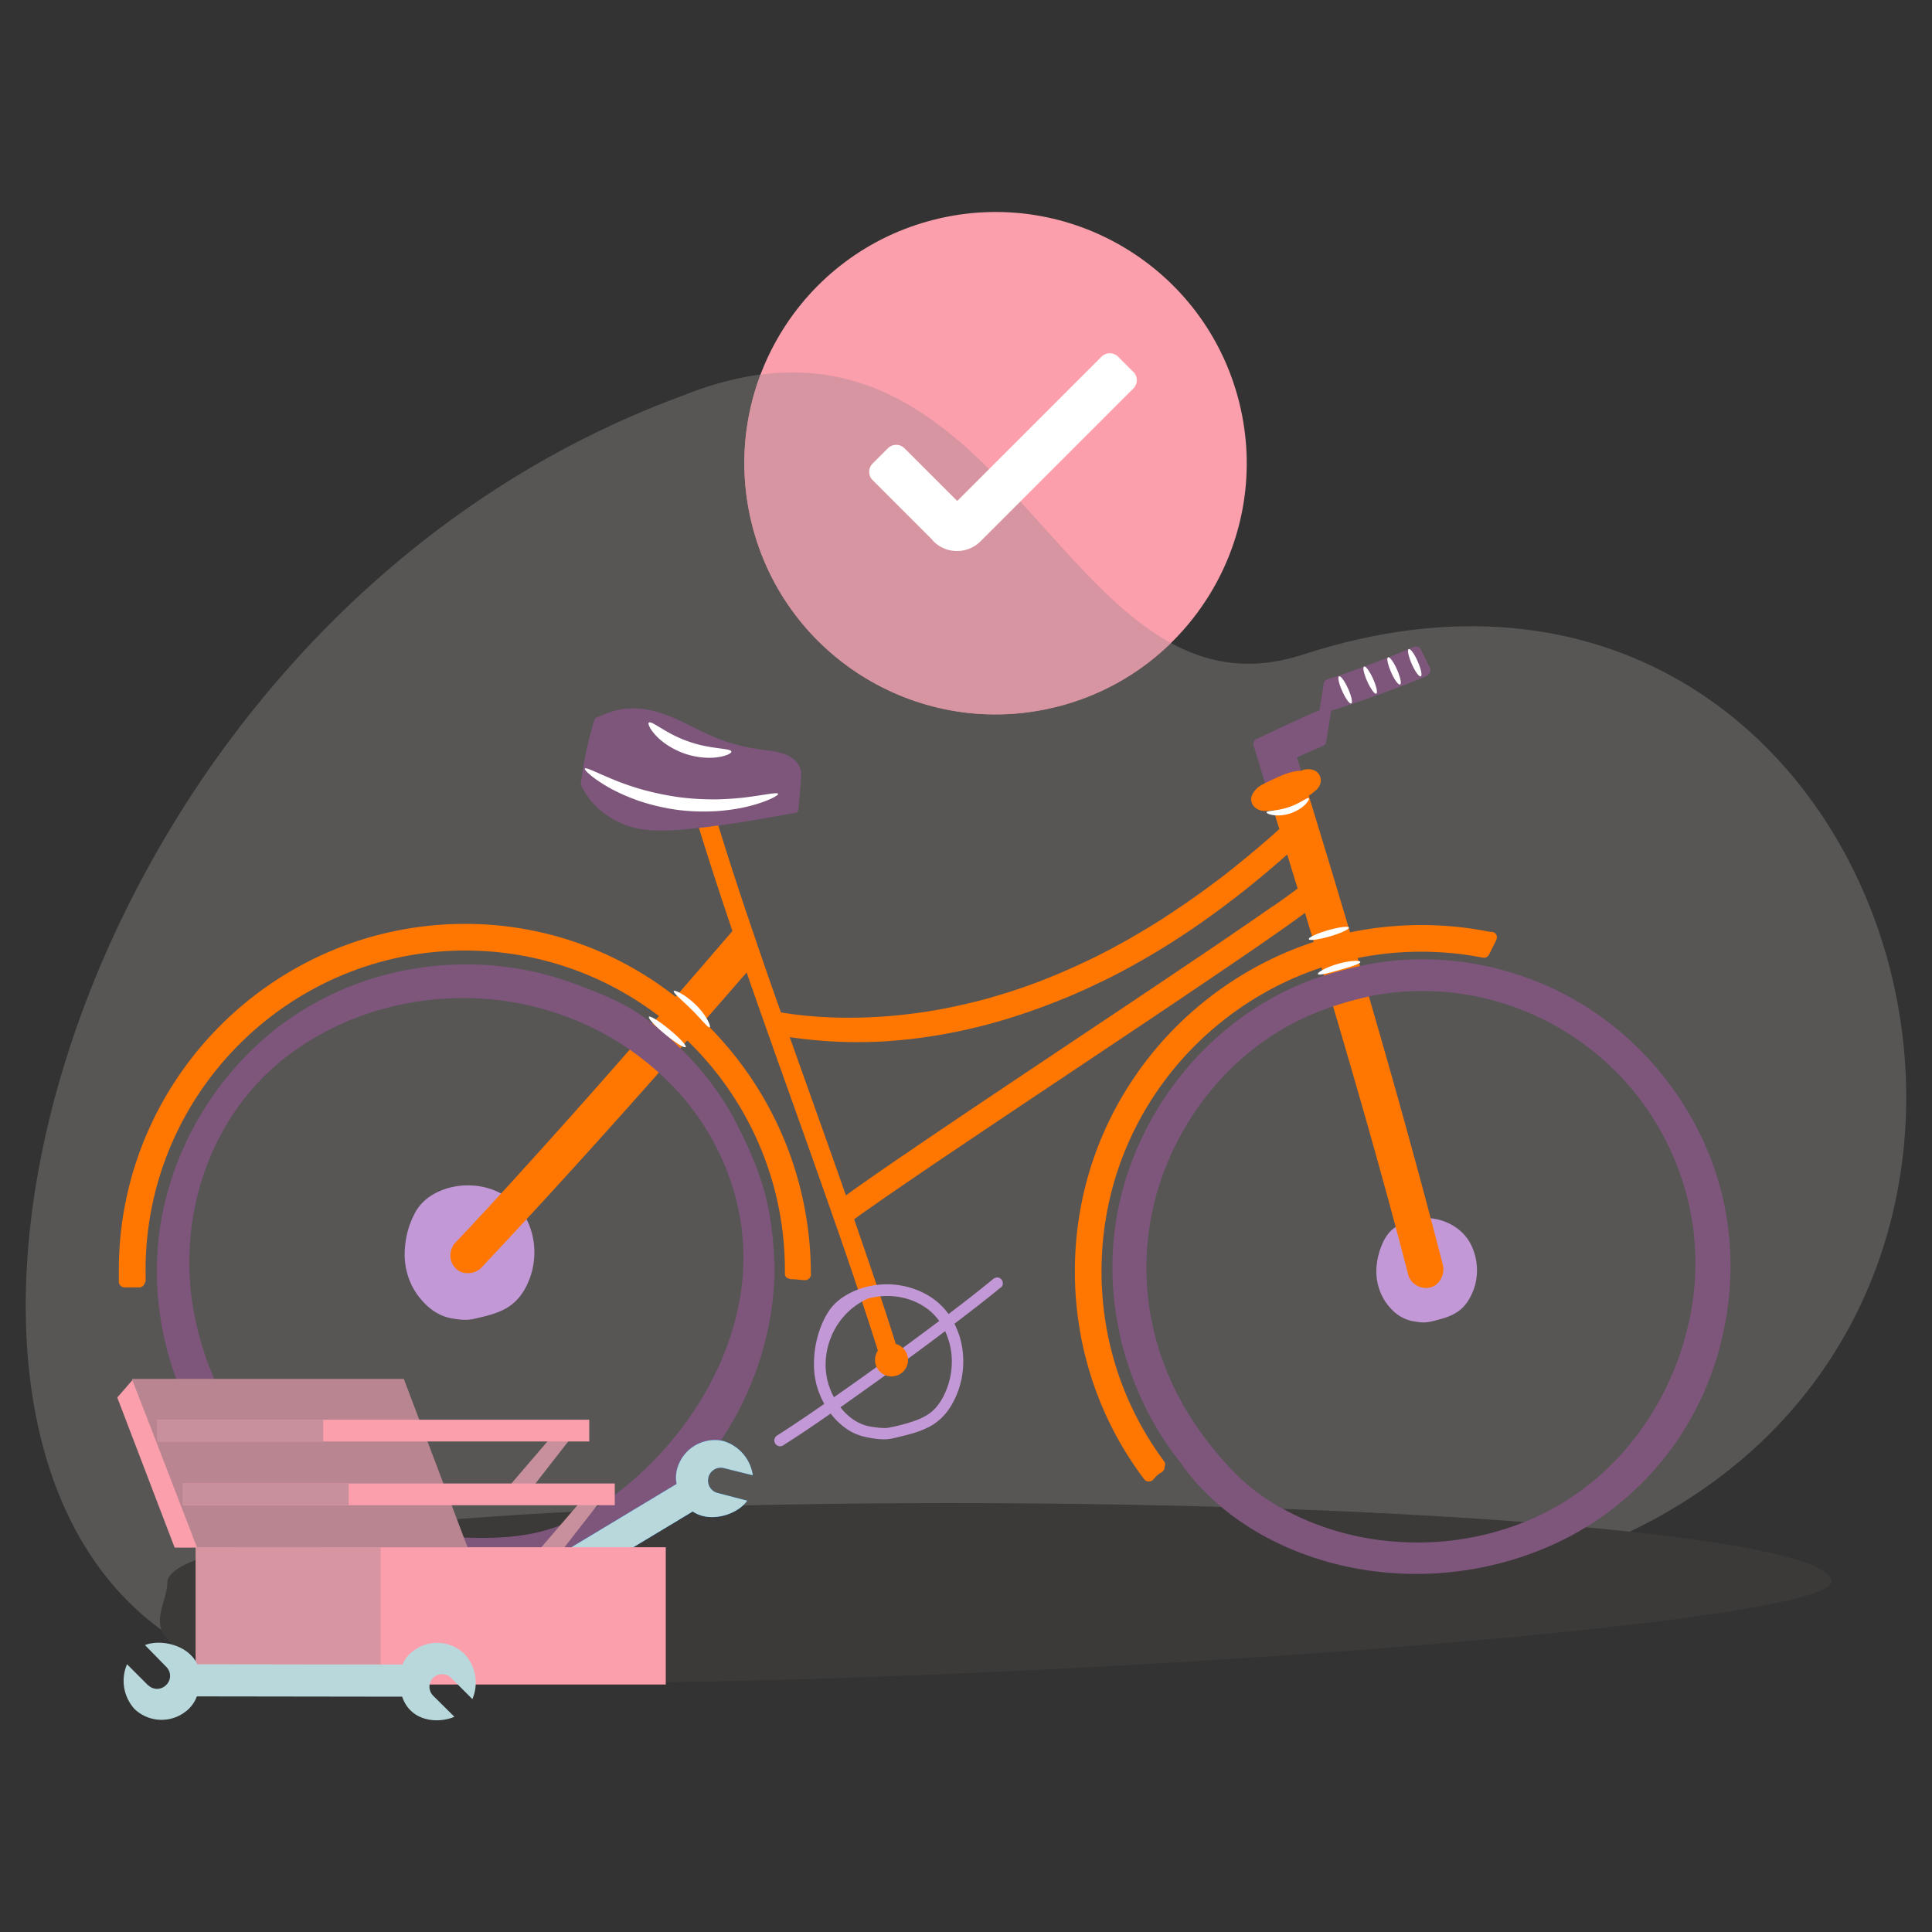 <svg xmlns="http://www.w3.org/2000/svg" viewBox="0 0 200 200"><rect x="0" y="0" width="200" height="200" fill="#333333" stroke="none"/><defs><style>.cls-1{fill:#f70}.cls-3,.cls-4{isolation:isolate;fill:#c8909c}.cls-6{fill:#b8d8dc}.cls-8{fill:#fff}.cls-4{opacity:.71}.cls-9{fill:#fc9fac}.cls-11{fill:#7e567c}.cls-13{fill:#c398d7}</style></defs><path d="M163.47 160.79c60.11-22.4 33.73-113.33-28.58-93.03-25.43 8.28-30.2-40.63-64.49-26.7C8.22 64.08-14.79 145.87 16.71 168.73c17.59 12.76 50.4-2.39 86.71-3 43.66-.74 48.63-.69 60.06-4.94z" style="fill:#575655" id="BG_Strong"/><g id="Illustrations"><path d="M17.32 163.83c0 4.48-9.8 10.4 40.61 10.4s131.65-6.03 131.65-10.51-40.87-8.12-91.28-8.12-80.98 3.75-80.98 8.23z" style="fill:#3b3a39"/><path class="cls-11" d="M148.06 69.21c-.04-.13-.12-.26-.18-.38l-.27-.54c-.18-.36-.35-.71-.53-1.07-.14-.28-.56-.38-.82-.21h-.03c-.18.08-.37.17-.56.25-.1.04-.19.08-.29.12-.02 0-.08.03-.1.04-.07.03-.14.06-.2.08-.57.24-1.14.47-1.72.69-1.27.5-2.54.98-3.83 1.43-.61.22-1.23.43-1.85.62-.05.02-.09.04-.14.06-.23.04-.46.19-.5.43-.15.93-.3 1.86-.44 2.79-.04 0-.07.02-.11.04-2.15.93-4.27 1.93-6.39 2.93 0 0-.02 0-.03.01h-.02c-.13.07-.21.19-.26.32 0 .02-.01.03-.02.05a.58.58 0 0 0 0 .32c.42 1.34.83 2.69 1.24 4.03.1.31.42.51.74.42.31-.08.52-.43.42-.74v-.03l1.44-.49c.11.29.42.49.73.39.3-.1.52-.42.42-.74-.17-.54-.33-1.08-.5-1.63.91-.41 1.82-.82 2.74-1.21.08-.04.15-.1.2-.17.04-.06.07-.12.08-.19.18-1.1.35-2.2.52-3.29.06 0 .12 0 .19-.03 2.72-.85 5.42-1.83 8.08-2.87.56-.22 1.13-.44 1.67-.7.08-.04.14-.1.19-.17.14-.15.17-.41.12-.6z"/><path class="cls-13" d="M152.39 129.08c-.79-1.79-2.56-2.84-4.47-2.98-.33-.02-.6.29-.6.6 0 .35.28.58.6.6.16.01.32.03.47.06.15.94.38 2.62.43 2.86.07.33.45 1.32.36 1.68s-.85 1.05-1.49 1.1c-.64.04-1.2-.37-1.52-.98-.26-.47-.79-2.96-1.01-4.02.06-.04.13-.08.21-.13.27-.16.39-.55.21-.82-.18-.27-.53-.39-.82-.21-.33.2-.66.43-.92.72-.25.29-.46.61-.63.96-.4.82-.63 1.69-.71 2.6-.15 1.66.45 3.34 1.64 4.51.62.61 1.38 1.03 2.25 1.16.42.07.86.14 1.29.09.42-.05.83-.16 1.23-.27.78-.2 1.55-.47 2.18-.96.66-.51 1.09-1.24 1.4-2 .58-1.45.53-3.13-.1-4.56zM54.41 126.04c-.37-.68-1.41-.07-1.04.61.02.05.05.09.07.14-.98.95-3.22 3.15-3.57 3.52-.44.47-1.42 1.04-1.83.83s-1.12-1.27-.6-1.94c.52-.67 3.28-3.53 3.36-3.61.05-.05.35-.54.59-.93.06.03.12.06.17.1.67.4 1.27-.64.61-1.04-1.56-.94-3.46-1.22-5.24-.86-.86.17-1.71.51-2.43 1a4.85 4.85 0 0 0-1.66 1.93c-.53 1.05-.83 2.2-.92 3.37-.16 1.75.3 3.55 1.36 4.97.7.93 1.55 1.7 2.65 2.12.52.2 1.06.27 1.61.34.59.07 1.12.04 1.7-.1 1.03-.24 2.08-.48 3.02-.98.98-.52 1.7-1.33 2.2-2.31 1.14-2.22 1.16-4.95-.04-7.15z"/><path class="cls-1" d="M83.94 131.92c0-9.61-3.72-18.69-10.46-25.56-6.78-6.91-15.77-10.72-25.32-10.72-19.77 0-35.86 16.09-35.86 35.86v1.19s0 .07.01.1c.06.27.29.48.59.48h1.51c.27 0 .52-.2.58-.46.06-.08.09-.19.09-.3 0-.34-.01-.68-.01-1.02 0-18.25 14.84-33.09 33.09-33.09s33.09 14.85 33.09 33.09v.37c0 .25.17.45.41.5.08.04.16.06.26.06.47 0 .94.09 1.42.1.15 0 .32-.07.43-.18a.38.38 0 0 0 .09-.13c.06-.08.1-.19.1-.3z"/><path class="cls-1" d="M149.36 130.92c-.81-3.14-1.64-6.28-2.49-9.42-.87-3.21-1.76-6.42-2.66-9.62a1197.046 1197.046 0 0 0-5.69-19.5c-.96-3.21-1.94-6.42-2.92-9.63-.04-.12-.08-.25-.11-.37.17-.12.35-.24.5-.39.49-.33.86-.86.7-1.49-.21-.83-1.14-1.02-1.85-.77-.06.02-.11.04-.16.06-1.02.02-2.04.48-2.94.91-.18.08-.37.18-.57.28-.46.19-.89.43-1.22.8-.31.35-.52.78-.39 1.25.12.43.51.74.92.86.44.12.92.04 1.35-.03.2.66.4 1.32.61 1.98-.03.02-.07.04-.1.07-.31.28-.61.55-.92.82-.11.1-.22.2-.34.29-.19.17-.39.34-.58.5l-.43.37c-.15.13-.31.26-.47.39-.17.14-.34.29-.51.43-.07.06-.14.12-.21.17-.47.38-.94.77-1.41 1.14-.03.03-.07.05-.1.08-.25.19-.49.39-.74.58-.06.04-.12.09-.17.13-.25.19-.5.38-.76.57l-.11.08c-.74.56-1.49 1.1-2.25 1.63-.14.1-.29.2-.43.3-.17.12-.34.23-.51.35-.19.13-.39.26-.58.39-.14.1-.29.19-.43.29-.27.18-.55.36-.82.54-.07.05-.14.09-.21.14l-1.05.66-.3.18c-.26.16-.52.31-.78.47-.13.08-.26.15-.39.23l-.72.42c-.13.08-.27.15-.4.23-.25.14-.51.28-.76.42l-.66.36c-.23.12-.46.25-.7.37-.22.11-.44.23-.66.34-.14.07-.27.14-.41.21-.25.12-.49.24-.74.36-.1.05-.2.09-.3.14-1.22.58-2.46 1.13-3.71 1.64-.08.03-.17.07-.25.1-.28.11-.56.22-.83.33-.1.04-.19.07-.29.11-.81.3-1.62.59-2.44.86-.21.07-.43.14-.64.21l-.5.15c-.28.08-.56.17-.83.25-.14.04-.29.08-.43.13-.25.07-.5.14-.75.2-.21.06-.42.12-.64.17-.19.05-.38.09-.57.14-1.04.25-2.08.48-3.14.68l-.22.04c-.33.06-.66.11-.99.17-.12.02-.24.04-.37.06-.3.05-.61.09-.91.13l-.47.06c-.27.04-.55.07-.82.1-.21.02-.42.05-.62.07l-.95.09c-3.62.29-7.3.24-10.88-.31-.13-.02-.26-.04-.4-.07-.89-2.51-1.77-5.03-2.63-7.56-1.2-3.5-2.37-7.02-3.47-10.56l-.39-1.25c-.15-.49-.7-.52-.99-.27-.39-.36-1.18-.03-.99.59 1.08 3.52 2.23 7.01 3.41 10.5.01.04.03.09.04.13-3.73 4.34-7.48 8.67-11.25 12.98a915.91 915.91 0 0 1-11.38 12.75c-2.04 2.24-4.09 4.46-6.17 6.66a.62.62 0 0 0-.14.23s-.01.02-.02.03c-.34.63-.32 1.47.12 2.05.23.31.51.53.89.64.33.1.67.09 1 .03.36-.07.73-.27.98-.54 3.67-3.9 7.29-7.84 10.88-11.81 3.7-4.09 7.36-8.22 11-12.36 1.86-2.12 3.71-4.24 5.56-6.37.77 2.22 1.55 4.44 2.34 6.66 1.33 3.77 2.68 7.52 4.02 11.29 1.29 3.65 2.58 7.29 3.84 10.95 1.18 3.44 2.34 6.9 3.43 10.38.13.4.25.8.37 1.2.19.6 1 .51 1.16.04.39.07.85-.24.7-.73-1.06-3.42-2.18-6.82-3.34-10.2-.46-1.35-.93-2.7-1.39-4.04.57-.42 1.15-.83 1.73-1.23 1.32-.93 2.65-1.84 3.98-2.75 1.65-1.13 3.3-2.25 4.96-3.36 1.88-1.27 3.76-2.53 5.64-3.79 2-1.34 4-2.67 6-4.01l6.06-4.05c1.92-1.29 3.84-2.57 5.75-3.86 1.72-1.16 3.44-2.32 5.15-3.49 1.42-.96 2.83-1.93 4.23-2.91 1.01-.7 2.01-1.41 3-2.14.06-.04.11-.08.17-.13.78 2.57 1.56 5.15 2.33 7.73.98 3.28 1.94 6.56 2.89 9.85.93 3.22 1.85 6.45 2.74 9.69.85 3.06 1.67 6.13 2.47 9.2.1.37.19.74.29 1.12.03.1.07.19.13.25v.02c.46.83 1.55 1.21 2.42.81.36-.16.67-.5.84-.86.21-.43.28-.9.16-1.37v.02zM131.77 93.8c-1.32.93-2.65 1.84-3.98 2.75-1.65 1.13-3.3 2.25-4.96 3.36-1.88 1.27-3.76 2.53-5.64 3.79-2 1.34-4 2.67-6 4.01l-6.06 4.05c-1.92 1.29-3.84 2.57-5.75 3.86-1.72 1.16-3.44 2.32-5.15 3.49-1.42.96-2.83 1.93-4.23 2.91-.82.57-1.63 1.14-2.43 1.73-.51-1.46-1.02-2.91-1.54-4.37-1.31-3.7-2.64-7.4-3.95-11.1-.11-.31-.22-.61-.33-.92 3.35.5 6.75.64 10.13.42 3.98-.27 7.92-1 11.75-2.12 2.08-.61 4.12-1.33 6.13-2.14.11-.05.22-.09.33-.13.02 0 .04-.02.06-.02.31-.13.63-.26.94-.4.09-.04.19-.08.28-.12.29-.13.59-.26.88-.39l.39-.18c.25-.12.5-.23.76-.36l.57-.27c.13-.06.26-.12.39-.19.07-.03.14-.07.21-.1s.14-.07.21-.1c0 0 .01 0 .02-.01 3.15-1.59 6.19-3.41 9.1-5.42 3.05-2.11 5.97-4.41 8.76-6.85.2-.17.39-.35.59-.52.36 1.17.72 2.34 1.08 3.52-.83.63-1.69 1.24-2.55 1.84z"/><path class="cls-1" d="M154.96 96.9a.638.638 0 0 0-.21-.31v-.03s-.04 0-.06-.01l-.02-.01a.614.614 0 0 0-.4-.07c-4.88-.99-10.04-.94-14.9.13l.12.52c-.85.18-1.66.4-2.48.65v-.05a.498.498 0 0 0-.63-.33c-7.13 2.24-13.52 6.78-18.01 12.8-4.64 6.22-7.1 13.63-7.1 21.42s2.49 15.35 7.2 21.55c.09.12.23.19.37.2s.02 0 .02 0h.08c.15 0 .33-.06.43-.18.17-.21.36-.4.57-.57.1-.07.21-.15.32-.21a.63.63 0 0 0 .28-.36c.02-.07.02-.14.02-.21.09-.17.08-.37-.04-.54-4.25-5.73-6.49-12.54-6.49-19.69s2.26-14 6.53-19.73c4.13-5.55 10.01-9.74 16.57-11.82.26-.08.41-.36.33-.63a.238.238 0 0 0-.06-.11c.7-.17 1.43-.32 2.18-.46a.5.5 0 0 0 .49.41c.03 0 .07 0 .11-.01 4.34-.93 8.95-.97 13.3-.12.1.02.2.03.29 0 .14-.05.29-.14.36-.28.25-.5.5-.99.74-1.49.07-.14.11-.3.06-.46z"/><path class="cls-13" d="M103.64 133.27c.25-.21.21-.64 0-.85-.25-.25-.6-.21-.85 0-1.52 1.25-3.05 2.44-4.6 3.61-.15-.21-.32-.42-.5-.62-1.24-1.36-2.98-2.15-4.79-2.39-1.78-.23-3.65.11-5.21 1-.78.44-1.43 1-1.92 1.75-.57.87-.96 1.89-1.21 2.9-.14.57-.22 1.14-.27 1.72v.11c-.08.92-.01 1.86.22 2.79.18.7.46 1.39.82 2.04l-.45.31c-1.46 1.01-2.93 2-4.43 2.96-.28.17-.38.54-.21.82.16.27.55.39.82.21 1.67-1.06 3.31-2.17 4.93-3.3.51.67 1.13 1.25 1.82 1.7.87.56 1.84.78 2.86.91.51.06 1.02.09 1.53 0 .46-.08.92-.21 1.38-.32.93-.23 1.87-.51 2.71-.97.87-.48 1.56-1.16 2.09-2a8.93 8.93 0 0 0 1.32-5.28 8.434 8.434 0 0 0-.9-3.34c.19-.14.38-.29.57-.43 1.43-1.09 2.86-2.2 4.26-3.35zm-17.6 10.77c-1.35-3.1-.23-6.89 2.52-8.87.34-.25.71-.46 1.08-.65l.09-.06c.65-.19 1.34-.29 1.99-.3 1.54-.02 3.06.41 4.32 1.36.46.35.86.77 1.19 1.23-.86.64-1.72 1.28-2.6 1.93-2.74 2.02-5.5 4.01-8.3 5.96-.11-.2-.21-.4-.3-.61zm12.33-4.67c.32 1.51.17 3.17-.46 4.65-.29.7-.74 1.46-1.33 2-.57.53-1.32.87-2.06 1.12-.83.28-1.7.5-2.56.66-.32.06-.84.01-1.24-.03-.37-.05-.8-.11-1.18-.23-1.02-.32-1.88-1.01-2.54-1.86.9-.63 1.8-1.27 2.69-1.91 2.74-1.95 5.46-3.94 8.15-5.97.23.5.41 1.03.53 1.58z"/><circle class="cls-1" cx="92.29" cy="140.78" r="1.71"/><path class="cls-11" d="M82.91 79.94v-.1c-.27-1.44-1.85-1.94-3.1-2.11-.77-.1-1.53-.19-2.29-.34-.73-.15-1.45-.34-2.16-.56-1.49-.48-2.86-1.18-4.25-1.87-1.35-.67-2.75-1.29-4.26-1.52-.86-.14-1.72-.15-2.58 0-.86.15-1.67.49-2.47.82-.16.07-.28.2-.28.36a.37.37 0 0 0-.05.11c-.63 2.09-1.07 4.24-1.34 6.41 0 .07.01.14.05.2 0 .02.01.05.03.07 1.21 2.41 3.64 4.05 6.29 4.44 1.67.24 3.36.11 5.04-.06 1.7-.16 3.4-.4 5.08-.66 1.92-.3 3.83-.65 5.74-1 .18-.03.26-.16.27-.29.02-.05.03-.1.04-.15.05-.74.13-1.48.19-2.22.03-.33.06-.66.07-.99 0-.17.01-.35 0-.52zM179.09 129.19c-.2-3.3-.91-6.56-2.14-9.62a32.613 32.613 0 0 0-4.82-8.24 32.324 32.324 0 0 0-6.92-6.44c-2.81-1.94-5.94-3.4-9.22-4.34-3.55-1.02-7.29-1.44-10.97-1.16-1.81.13-3.6.44-5.36.88-1.35.34-2.68.71-3.99 1.2-3.2 1.22-6.15 2.95-8.79 5.14a32.94 32.94 0 0 0-6.29 6.99 32.49 32.49 0 0 0-4.07 8.53c-.95 3.08-1.41 6.32-1.36 9.55.05 3.3.62 6.6 1.66 9.73 1.04 3.13 2.54 6.12 4.47 8.79.35.48.71.95 1.08 1.41.01.05.03.1.07.14 1.98 2.71 4.52 4.94 7.39 6.67 2.84 1.71 5.99 2.94 9.22 3.67 3.14.71 6.4.97 9.62.78 3.22-.2 6.41-.83 9.45-1.91 3.03-1.07 5.9-2.57 8.47-4.5a31.35 31.35 0 0 0 7.38-7.86c1.86-2.84 3.24-6 4.1-9.29.86-3.29 1.22-6.72 1.01-10.11zm-4.25 7.62a30.14 30.14 0 0 1-2.91 7.9c-1.33 2.48-3 4.77-4.98 6.77a27.059 27.059 0 0 1-6.87 5.04c-2.63 1.35-5.47 2.26-8.38 2.75-2.9.49-5.88.53-8.79.17-2.9-.36-5.77-1.17-8.42-2.4-1.36-.63-2.68-1.36-3.9-2.22-.96-.68-1.86-1.44-2.7-2.27-2.27-2.33-4.25-4.93-5.79-7.8a28.862 28.862 0 0 1-2.96-8.41c-.54-2.89-.6-5.89-.22-8.81.38-2.89 1.23-5.74 2.47-8.38 1.25-2.65 2.88-5.13 4.85-7.3 2.08-2.29 4.51-4.23 7.22-5.71 2.49-1.36 5.13-2.26 7.88-2.9 3.23-.75 6.71-.83 9.99-.35 3.22.47 6.35 1.5 9.22 3.04 2.68 1.44 5.13 3.31 7.23 5.52 2.22 2.34 4.01 5.06 5.32 8 1.27 2.85 2.07 5.93 2.32 9.03.22 2.79.03 5.6-.57 8.33zM80.18 132.03v-1.06c0-.06 0-.12-.02-.17-.1-3-.49-5.99-1.45-8.84-.46-1.36-1.03-2.68-1.64-3.98-.77-1.64-1.61-3.23-2.63-4.72a32.582 32.582 0 0 0-4.4-5.13c-1.11-1.13-2.41-2.13-3.7-3.04-1.41-1-2.99-1.72-4.59-2.37-1.54-.62-3.1-1.22-4.69-1.67a31.23 31.23 0 0 0-4.97-.99c-3.35-.4-6.76-.26-10.07.37-3.29.63-6.49 1.78-9.43 3.41a30.83 30.83 0 0 0-7.5 5.85 33.005 33.005 0 0 0-5.39 7.66c-1.42 2.8-2.45 5.81-3 8.91-.56 3.2-.61 6.46-.16 9.68.44 3.23 1.39 6.37 2.76 9.33 1.36 2.94 3.17 5.67 5.35 8.07l.02.02c1.29 1.8 3.06 3.23 4.87 4.47 2.14 1.47 4.47 2.64 6.9 3.54a33.657 33.657 0 0 0 15.18 1.85c5.09-.56 10.02-2.29 14.26-5.2 4.13-2.84 7.57-6.65 10.04-11.01 2.45-4.34 3.95-9.22 4.22-14.21 0-.2.02-.39.02-.58a.88.88 0 0 0 .02-.17zm-52.59 19.49s-.06-.1-.09-.14c-3.89-4.65-6.62-10.32-7.56-16.33-.92-5.84.02-11.98 2.73-17.24 1.32-2.55 3.03-4.86 5.12-6.83 1.92-1.81 4.12-3.3 6.48-4.48 4.78-2.39 10.21-3.44 15.53-3.13 5.67.33 11.34 2.32 15.93 5.67 2.38 1.74 4.52 3.79 6.26 6.19 1.75 2.42 3.1 5.12 3.95 7.98.84 2.83 1.17 5.78.96 8.72-.21 2.89-.93 5.72-2.02 8.4-2.22 5.44-6.01 10.3-10.61 13.94-2.31 1.83-4.93 3.33-7.78 4.14-3.28.94-6.76.87-10.13.67-3.37-.2-6.75-.71-9.94-1.85-2.68-.96-5.26-2.43-7.4-4.31-.5-.44-.99-.91-1.43-1.4z"/><path class="cls-8" d="M75.71 77.8c-.07-.38-2.13-.21-4.43-1.04-2.31-.78-3.82-2.2-4.11-1.96-.13.11.09.65.7 1.31.61.67 1.65 1.42 2.97 1.89 1.32.46 2.61.52 3.5.38.9-.13 1.4-.42 1.37-.58zM80.55 82.18c-.07-.19-1.21.08-3.04.32-.92.13-2.02.21-3.23.25-1.22.01-2.55-.04-3.95-.22a30.65 30.65 0 0 1-3.87-.8c-1.17-.34-2.21-.71-3.06-1.07-1.71-.71-2.75-1.26-2.86-1.1-.09.13.77.98 2.45 1.94.84.48 1.89.96 3.1 1.39 1.22.41 2.59.75 4.06.95 1.47.19 2.89.2 4.17.12 1.28-.1 2.42-.29 3.36-.54 1.87-.49 2.92-1.09 2.87-1.24zM142.47 71.81c.17-.07.02-.76-.33-1.54-.35-.77-.76-1.34-.93-1.27-.17.07-.02.76.33 1.54.35.77.76 1.34.93 1.27zM139.88 72.82c.17-.07.02-.76-.33-1.54-.35-.77-.76-1.34-.93-1.27-.17.07-.02.76.33 1.54s.76 1.34.93 1.27zM144.94 70.86c.17-.07.02-.76-.32-1.54s-.76-1.35-.93-1.27c-.17.07-.02.76.32 1.54s.76 1.35.93 1.27zM147.08 70.01c.17-.07.02-.76-.32-1.54s-.76-1.35-.93-1.27c-.17.07-.02.76.32 1.54s.76 1.35.93 1.27zM135.49 82.63c-.14-.13-.93.56-2.12.94-1.18.4-2.22.33-2.26.52-.01.08.24.22.7.29.45.07 1.1.04 1.77-.18.67-.22 1.21-.59 1.53-.91.32-.33.45-.59.38-.65zM139.63 96.02c-.05-.17-1.02-.05-2.16.28-1.14.33-2.03.74-1.98.92.05.17 1.02.05 2.16-.28 1.14-.33 2.03-.74 1.98-.92zM73.47 106.36c.16-.08-.32-1.25-1.42-2.32-1.08-1.07-2.21-1.59-2.3-1.45-.11.16.82.91 1.83 1.91 1.02 1 1.72 1.94 1.88 1.85zM70.98 108.39c.12-.14-.64-.96-1.69-1.82-1.05-.87-1.99-1.45-2.11-1.31-.12.14.64.96 1.69 1.82 1.05.87 1.99 1.45 2.11 1.31zM140.82 99.58c-.03-.18-1.08-.16-2.32.2-1.24.35-2.14.89-2.07 1.05.07.17 1.06-.08 2.25-.42 1.19-.34 2.17-.65 2.14-.83z"/><g id="freepik--Tools--inject-16"><path class="cls-3" d="m62.51 154.94-6.52 8.37-2.33-.36 6.87-8.01h1.98zM60.53 147.03l-6.52 8.36-2.33-.35 6.87-8.01h1.98z"/><path style="fill:#c8909c" d="M41.8 142.74H13.66l6.6 17.43H48.4l-6.6-17.43z"/><path style="opacity:.08" d="M41.8 142.74H13.66l6.6 17.43H48.4l-6.6-17.43z"/><path class="cls-9" d="M18.94 153.57h44.7v2.25h-44.7z"/><path class="cls-3" d="M18.94 153.57H36.1v2.25H18.94z"/><path class="cls-9" d="M16.3 146.97H61v2.25H16.3z"/><path class="cls-3" d="M16.3 146.97h17.16v2.25H16.3z"/><path class="cls-9" d="m13.71 142.86-1.57 1.81 5.94 15.54h2.32l-6.69-17.35z"/><path d="m74.91 151.97 3.02.75a4.342 4.342 0 0 0-3.03-3.54c-1.95-.45-3.93.6-4.66 2.46a3.44 3.44 0 0 0-.2 1.98l-18.21 10.96c-2.14-1.79-4.66-.44-5.7 1.02l3.01.73c.71.16 1.16.86 1.01 1.57a1.33 1.33 0 0 1-1.57 1.01c-.03 0-.07-.02-.1-.03l-3.01-.75a4.342 4.342 0 0 0 3.03 3.54c1.94.49 3.96-.52 4.73-2.37.28-.58.37-1.23.27-1.87l18.21-10.96c1.79 1.23 4.62.34 5.64-1.12l-3.04-.79c-.71-.17-1.15-.88-.98-1.58v-.03c.17-.71.88-1.15 1.59-.98z" style="fill:#007cff"/><path class="cls-6" d="m74.91 151.97 3.02.75a4.342 4.342 0 0 0-3.03-3.54c-1.95-.45-3.93.6-4.66 2.46a3.44 3.44 0 0 0-.2 1.98l-18.21 10.96c-2.14-1.79-4.66-.44-5.7 1.02l3.01.73c.71.16 1.16.86 1.01 1.57a1.33 1.33 0 0 1-1.57 1.01c-.03 0-.07-.02-.1-.03l-3.01-.75a4.342 4.342 0 0 0 3.03 3.54c1.94.49 3.96-.52 4.73-2.37.28-.58.37-1.23.27-1.87l18.21-10.96c1.79 1.23 4.62.34 5.64-1.12l-3.04-.79c-.71-.17-1.15-.88-.98-1.58v-.03c.17-.71.88-1.15 1.59-.98z"/><path class="cls-9" d="M20.26 160.17h48.66v14.21H20.26z"/><path class="cls-4" d="M20.26 160.17H39.4v14.21H20.26z"/><path class="cls-6" d="m15.35 174.48-2.2-2.2c-.67 1.56-.37 3.36.76 4.62a4.056 4.056 0 0 0 5.28.3c.54-.4.96-.96 1.19-1.59l21.25.03c.9 2.64 3.77 2.79 5.41 2.08l-2.2-2.18a1.31 1.31 0 0 1 0-1.85c.51-.51 1.35-.51 1.86 0l2.2 2.2a4.35 4.35 0 0 0-.77-4.62 4.038 4.038 0 0 0-5.27-.42 3.2 3.2 0 0 0-1.19 1.46l-21.25-.03c-.9-1.98-3.76-2.64-5.41-1.98l2.2 2.25c.52.51.53 1.35.01 1.86l-.01.01c-.5.52-1.32.55-1.85.05z"/></g><circle class="cls-9" cx="103.06" cy="47.94" r="26" transform="rotate(-13.95 103.103 47.956)"/><path class="cls-4" d="M121.21 66.56c-13.37-7.3-21.7-30.51-42.48-27.78a25.95 25.95 0 0 0-1.2 14.09c2.72 14.1 16.36 23.33 30.46 20.61 5.19-1 9.71-3.48 13.22-6.91z"/><path class="cls-8" d="m117.32 38.5-1.57-1.57a1.22 1.22 0 0 0-1.73 0L99.09 51.86l-5.45-5.45a1.22 1.22 0 0 0-1.73 0l-1.57 1.57a1.22 1.22 0 0 0 0 1.73l6.18 6.18s.07.1.11.14a3.446 3.446 0 0 0 4.88 0l15.81-15.81c.48-.48.48-1.25 0-1.73z"/></g></svg>